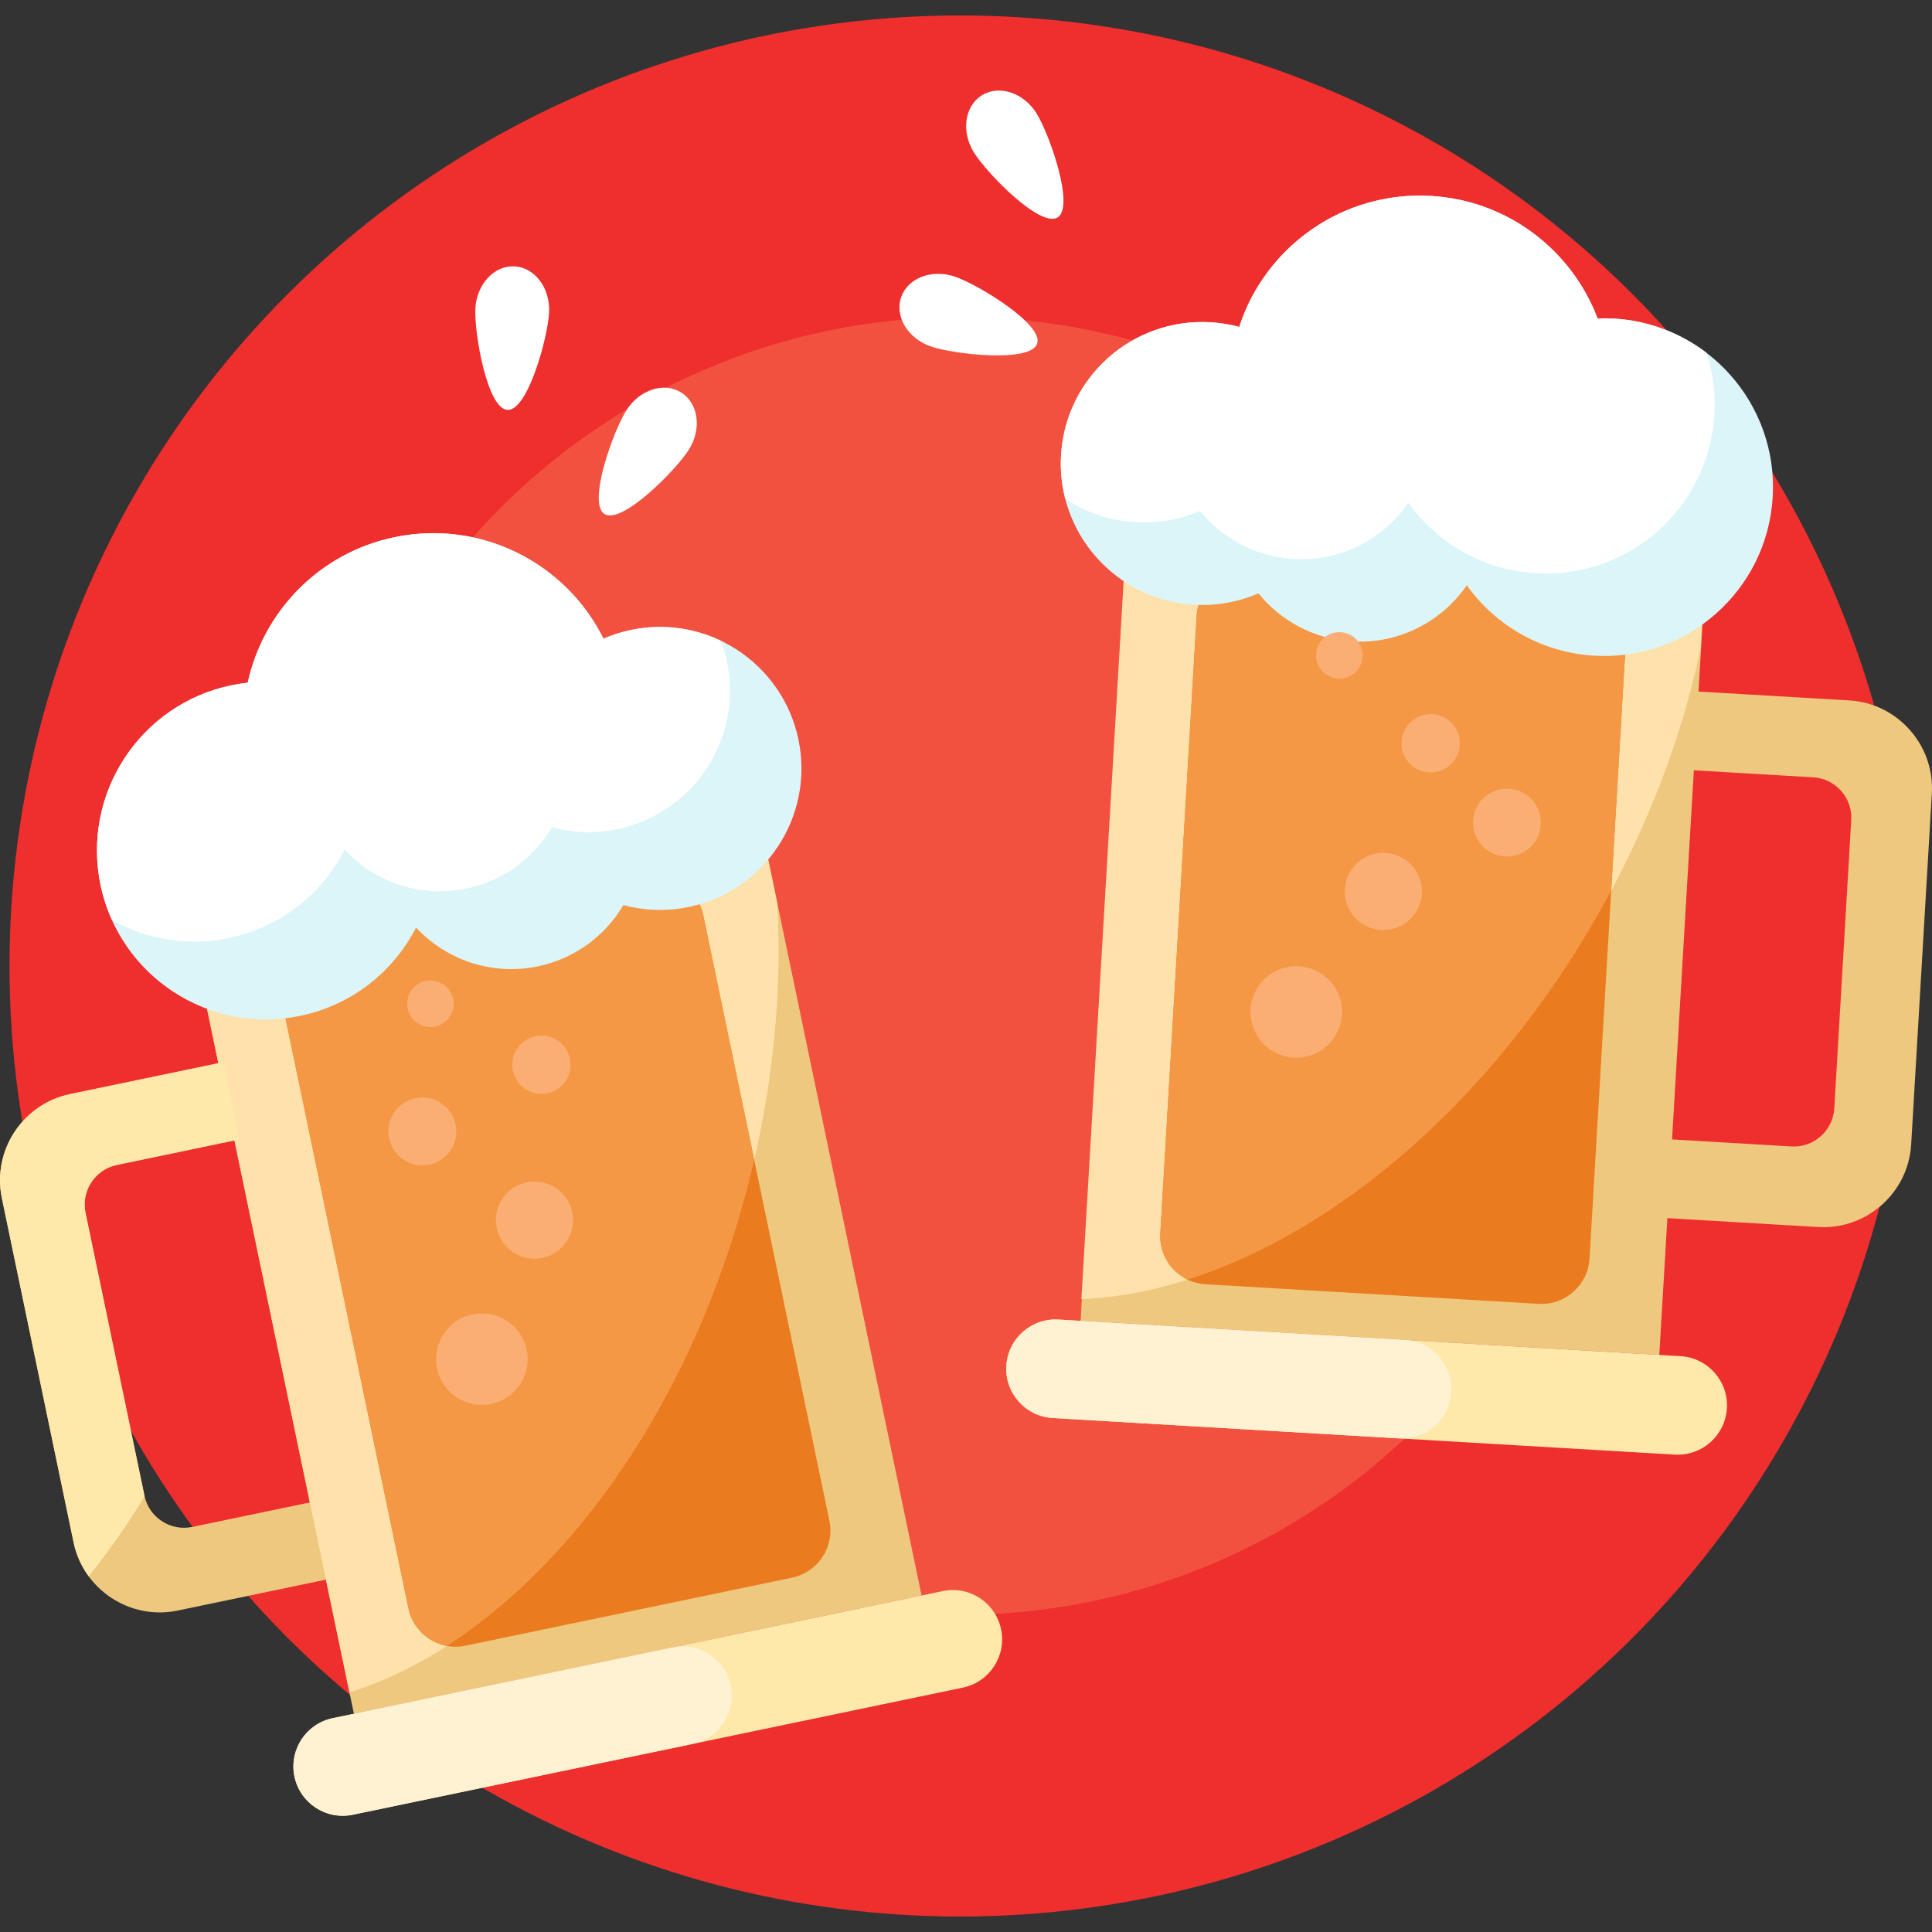 <?xml version="1.0" encoding="iso-8859-1"?>
<!-- Generator: Adobe Illustrator 19.0.0, SVG Export Plug-In . SVG Version: 6.00 Build 0)  -->
<svg version="1.1" id="Capa_1" xmlns="http://www.w3.org/2000/svg" xmlns:xlink="http://www.w3.org/1999/xlink" x="0px" y="0px"
	 viewBox="0 0 512.001 512.001" style="enable-background:new 0 0 512.001 512.001;" xml:space="preserve">
<rect x="0" y="0" width="512.001" height="512.001" fill="#333333" stroke="none"/>
<circle style="fill:#EF2E2E;" cx="254.423" cy="256" r="251.904"/>
<circle style="fill:#F25140;" cx="254.423" cy="256" r="171.953"/>
<rect x="68.633" y="210.051" transform="matrix(-0.979 0.204 -0.204 -0.979 354.271 614.468)" style="fill:#EDC87E;" width="153.666" height="230.884"/>
<path style="fill:#FEE9AB;" d="M255.173,447.238L93.49,480.925c-7.065,1.472-13.984-3.062-15.457-10.127l0,0
	c-1.472-7.065,3.062-13.984,10.127-15.457l161.684-33.687c7.065-1.472,13.984,3.062,15.457,10.127l0,0
	C266.772,438.846,262.237,445.765,255.173,447.238z"/>
<path style="fill:#FFF2D2;" d="M193.667,446.706c-1.472-7.065-8.392-11.598-15.457-10.127l-90.052,18.762
	c-7.065,1.472-11.598,8.392-10.127,15.457c1.472,7.065,8.392,11.598,15.457,10.127l90.052-18.762
	C190.605,460.69,195.139,453.771,193.667,446.706z"/>
<path style="fill:#EDC87E;" d="M66.461,279.969l-47.934,9.987c-12.532,2.612-20.65,15.001-18.038,27.534l19.021,91.294
	c2.612,12.532,15.001,20.65,27.534,18.038l47.934-9.987c12.532-2.612,20.65-15.001,18.038-27.534l-19.021-91.294
	C91.383,285.475,78.993,277.358,66.461,279.969z M82.526,398.074l-31.561,6.576c-5.802,1.209-11.486-2.515-12.695-8.317
	l-15.61-74.921c-1.209-5.802,2.515-11.486,8.317-12.695l31.561-6.576c5.802-1.209,11.486,2.515,12.695,8.317l15.61,74.921
	C92.052,391.181,88.329,396.865,82.526,398.074z"/>
<path style="fill:#FFE1AB;" d="M197.122,196.807L46.695,228.149l45.917,220.383c45.328-14.284,88.012-66.009,105.686-134.709
	c6.607-25.684,9.005-50.975,7.707-74.377L197.122,196.807z"/>
<path style="fill:#EA7B1F;" d="M209.902,418.095l-86.547,18.032c-6.902,1.438-13.662-2.991-15.101-9.893L74.828,265.808
	c-1.438-6.902,2.991-13.662,9.893-15.101l86.547-18.032c6.902-1.438,13.662,2.991,15.101,9.893l33.425,160.426
	C221.234,409.896,216.804,416.657,209.902,418.095z"/>
<path style="fill:#F49845;" d="M171.269,232.675l-86.547,18.032c-6.902,1.438-11.332,8.199-9.893,15.101l33.425,160.426
	c1.09,5.23,5.239,9.035,10.187,9.948c35.066-22.584,65.601-66.941,79.859-122.358c0.556-2.161,1.071-4.319,1.568-6.474
	l-13.497-64.78C184.932,235.666,178.171,231.237,171.269,232.675z"/>
<path style="fill:#FEE9AB;" d="M38.329,396.555c-0.017-0.075-0.042-0.146-0.058-0.222l-15.61-74.921
	c-1.209-5.802,2.515-11.486,8.317-12.695l31.561-6.576c0.323-0.067,0.645-0.113,0.965-0.151l-4.274-20.514l-40.703,8.48
	C5.996,292.567-2.121,304.956,0.49,317.489l19.021,91.294c0.696,3.343,2.093,6.366,3.999,8.961
	C28.744,411.206,33.701,404.118,38.329,396.555z"/>
<path style="fill:#DCF5F9;" d="M167.249,166.94c-2.566,0.535-5.015,1.322-7.329,2.328c-9.924-20.047-32.445-31.683-55.363-26.907
	c-20.057,4.179-34.803,19.763-38.908,38.563c-1.437,0.157-2.88,0.379-4.325,0.681c-24.192,5.04-39.716,28.738-34.676,52.93
	s28.738,39.716,52.93,34.676c13.771-2.87,24.727-11.788,30.686-23.398c7.945,8.537,20.028,12.833,32.277,10.28
	c9.889-2.06,17.896-8.169,22.654-16.234c5.493,1.476,11.401,1.731,17.351,0.491c20.271-4.224,33.28-24.08,29.056-44.352
	C207.377,175.725,187.521,162.716,167.249,166.94z"/>
<path style="fill:#FFFFFF;" d="M159.92,169.267c-4.285-8.657-10.924-15.741-18.927-20.617c-0.005,0.002-0.01,0.004-0.015,0.006
	c-0.004-0.008-0.008-0.015-0.012-0.023c-10.522-6.402-23.4-8.984-36.41-6.274c-20.057,4.179-34.803,19.763-38.908,38.563
	c-1.437,0.157-2.88,0.379-4.325,0.681c-24.192,5.04-39.716,28.738-34.676,52.93c0.682,3.274,1.716,6.382,3.036,9.308
	c9.083,5.082,19.963,7.046,30.951,4.757c13.771-2.87,24.727-11.788,30.686-23.398c7.945,8.537,20.028,12.833,32.277,10.28
	c9.889-2.06,17.896-8.169,22.654-16.234c5.493,1.476,11.401,1.731,17.351,0.491c20.271-4.224,33.28-24.08,29.056-44.352
	c-0.401-1.927-0.946-3.787-1.616-5.574c-7.15-3.419-15.435-4.613-23.793-2.872C164.683,167.474,162.234,168.262,159.92,169.267z"/>
<g>
	<circle style="fill:#FAAE73;" cx="111.928" cy="299.842" r="8.993"/>
	<circle style="fill:#FAAE73;" cx="141.642" cy="323.346" r="10.227"/>
	<circle style="fill:#FAAE73;" cx="143.483" cy="282.168" r="7.731"/>
	<circle style="fill:#FAAE73;" cx="114.067" cy="266.005" r="6.163"/>
	<circle style="fill:#FAAE73;" cx="127.7" cy="360.196" r="12.129"/>
</g>
<g>
	<path style="fill:#EDC87E;" d="M416.612,204.608l-5.479,93.093c-0.753,12.779,9.088,23.851,21.867,24.602l48.879,2.877
		c12.779,0.753,23.851-9.088,24.602-21.867l5.479-93.093c0.753-12.779-9.088-23.851-21.867-24.602l-48.879-2.877
		C428.435,181.988,417.364,191.829,416.612,204.608z M432.494,290.582l4.496-76.398c0.349-5.917,5.427-10.431,11.344-10.082
		l32.183,1.894c5.917,0.349,10.431,5.427,10.082,11.344l-4.496,76.398c-0.349,5.917-5.427,10.431-11.344,10.082l-32.183-1.894
		C436.66,301.578,432.146,296.498,432.494,290.582z"/>
	
		<rect x="292.884" y="123.9" transform="matrix(-0.998 -0.059 0.059 -0.998 724.721 500.008)" style="fill:#EDC87E;" width="153.666" height="230.884"/>
</g>
<path style="fill:#FEE9AB;" d="M443.836,385.489l-164.87-9.704c-7.203-0.424-12.7-6.607-12.275-13.812l0,0
	c0.424-7.203,6.607-12.7,13.812-12.275l164.87,9.704c7.203,0.424,12.7,6.607,12.275,13.812l0,0
	C457.223,380.416,451.04,385.913,443.836,385.489z"/>
<path style="fill:#FFF2D2;" d="M384.604,368.914c0.424-7.203-5.072-13.387-12.275-13.812l-91.827-5.404
	c-7.203-0.424-13.387,5.072-13.812,12.275c-0.424,7.203,5.072,13.387,12.275,13.812l91.827,5.404
	C377.996,381.614,384.179,376.117,384.604,368.914z"/>
<path style="fill:#FFE1AB;" d="M453.197,128.589l-153.392-9.027l-13.227,224.727c47.485-1.953,102.196-40.735,137.197-102.435
	c13.086-23.067,22.003-46.855,26.862-69.785L453.197,128.589z"/>
<path style="fill:#EA7B1F;" d="M407.746,345.535l-88.254-5.194c-7.038-0.414-12.407-6.455-11.994-13.493l9.628-163.588
	c0.414-7.038,6.455-12.407,13.494-11.994l88.254,5.194c7.038,0.414,12.407,6.455,11.994,13.493l-9.628,163.588
	C420.826,340.58,414.784,345.95,407.746,345.535z"/>
<path style="fill:#F49845;" d="M418.874,156.46l-88.254-5.194c-7.038-0.414-13.079,4.956-13.493,11.994L307.5,326.848
	c-0.314,5.333,2.697,10.09,7.235,12.262c39.746-12.642,80.806-47.486,109.039-97.26c1.101-1.941,2.162-3.89,3.205-5.84l3.888-66.057
	C431.282,162.916,425.912,156.875,418.874,156.46z"/>
<path style="fill:#DCF5F9;" d="M320.82,85.404c2.618,0.154,5.155,0.575,7.591,1.232c6.889-21.282,27.468-36.083,50.838-34.708
	c20.452,1.204,37.317,14.465,44.125,32.465c1.445-0.054,2.905-0.045,4.377,0.041c24.668,1.452,43.489,22.626,42.037,47.295
	s-22.626,43.489-47.295,42.037c-14.043-0.827-26.184-8.05-33.775-18.665c-6.612,9.605-17.938,15.621-30.429,14.886
	c-10.083-0.593-18.898-5.467-24.783-12.749c-5.218,2.263-11.026,3.379-17.092,3.021c-20.671-1.216-36.441-18.96-35.224-39.63
	S300.149,84.187,320.82,85.404z"/>
<path style="fill:#FFFFFF;" d="M423.374,84.391c-6.808-17.998-23.673-31.261-44.125-32.465
	c-23.371-1.376-43.949,13.426-50.838,34.708c-2.436-0.656-4.973-1.078-7.591-1.232c-20.671-1.216-38.414,14.554-39.63,35.224
	c-0.234,3.975,0.166,7.84,1.102,11.502c5.368,3.602,11.735,5.869,18.654,6.276c6.065,0.357,11.874-0.758,17.092-3.021
	c5.884,7.283,14.699,12.156,24.783,12.749c12.49,0.735,23.817-5.28,30.429-14.886c7.592,10.615,19.733,17.838,33.775,18.665
	c24.668,1.452,45.843-17.369,47.295-42.037c0.336-5.715-0.428-11.237-2.088-16.376c-6.837-5.217-15.25-8.524-24.482-9.068
	C426.278,84.346,424.818,84.337,423.374,84.391z"/>
<g>
	<circle style="fill:#FAAE73;" cx="399.355" cy="217.989" r="8.993"/>
	<circle style="fill:#FAAE73;" cx="366.597" cy="236.239" r="10.227"/>
	<circle style="fill:#FAAE73;" cx="379.131" cy="196.973" r="7.731"/>
	<circle style="fill:#FAAE73;" cx="354.948" cy="173.695" r="6.163"/>
	<circle style="fill:#FAAE73;" cx="343.525" cy="268.174" r="12.129"/>
</g>
<g>
	<path style="fill:#FFFFFF;" d="M145.521,82.767c-0.304,6.474-5.614,26.12-11.011,25.866c-5.397-0.254-8.838-20.311-8.534-26.785
		c0.304-6.474,4.926-11.517,10.324-11.263C141.697,70.839,145.825,76.292,145.521,82.767z"/>
	<path style="fill:#FFFFFF;" d="M182.544,119.184c-3.466,5.477-17.796,19.927-22.361,17.038c-4.565-2.889,2.362-22.025,5.828-27.501
		c3.466-5.477,9.977-7.575,14.543-4.684C185.119,106.925,186.01,113.707,182.544,119.184z"/>
	<path style="fill:#FFFFFF;" d="M274.713,30.073c3.415,5.509,10.16,24.709,5.568,27.555c-4.593,2.846-18.785-11.739-22.198-17.248
		c-3.414-5.509-2.459-12.283,2.133-15.129C264.808,22.404,271.299,24.564,274.713,30.073z"/>
	<path style="fill:#FFFFFF;" d="M253.066,73.314c6.135,2.091,23.531,12.651,21.787,17.765c-1.744,5.114-21.967,2.846-28.102,0.755
		c-6.135-2.091-9.695-7.933-7.951-13.047C240.544,73.674,246.931,71.222,253.066,73.314z"/>
</g>
<g>
</g>
<g>
</g>
<g>
</g>
<g>
</g>
<g>
</g>
<g>
</g>
<g>
</g>
<g>
</g>
<g>
</g>
<g>
</g>
<g>
</g>
<g>
</g>
<g>
</g>
<g>
</g>
<g>
</g>
</svg>
